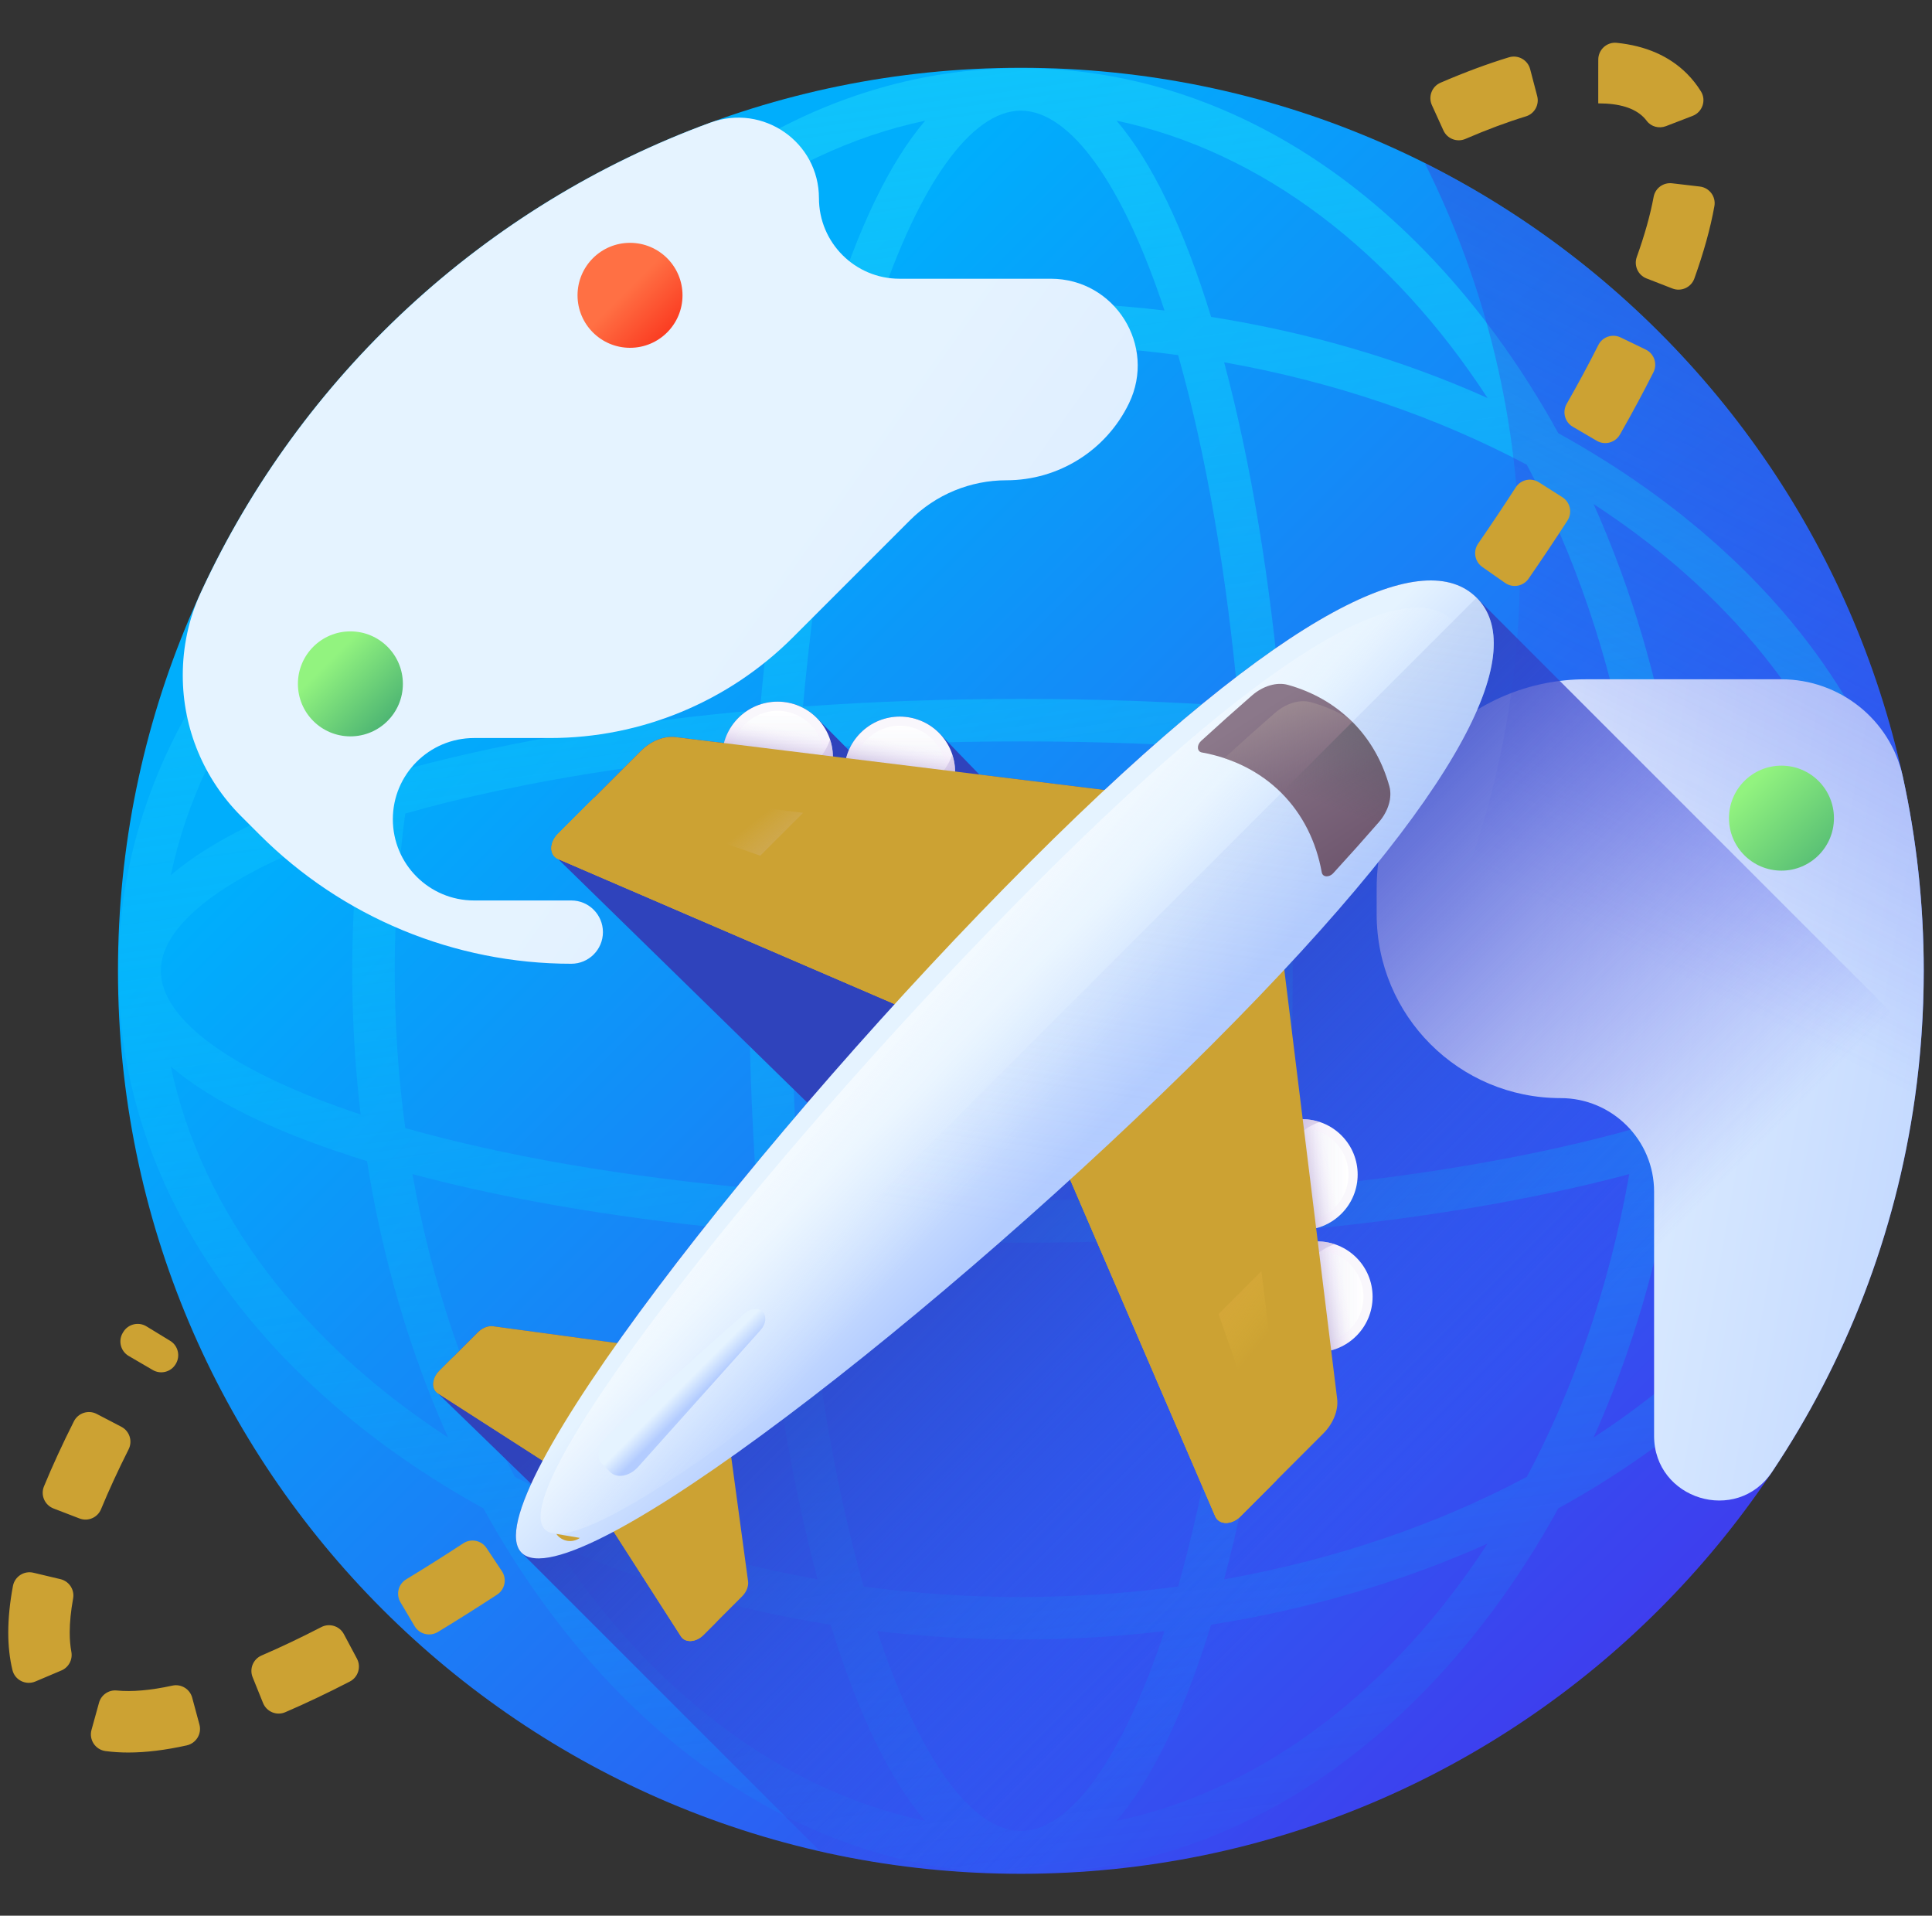 <svg width="117" height="116" viewBox="0 0 117 116" fill="none" xmlns="http://www.w3.org/2000/svg">
<rect x="0" y="0" width="117" height="116" fill="#333333" stroke="none"/>
<g clip-path="url(#clip0_75_632)">
<path d="M61.822 113.462C92.02 113.462 116.5 88.981 116.5 58.784C116.5 28.586 92.02 4.105 61.822 4.105C31.624 4.105 7.144 28.586 7.144 58.784C7.144 88.981 31.624 113.462 61.822 113.462Z" fill="url(#paint0_linear_75_632)"/>
<path d="M100.322 30.024C98.446 28.646 96.457 27.382 94.372 26.234C93.224 24.149 91.96 22.16 90.581 20.283C82.928 9.865 72.714 4.127 61.822 4.127C50.93 4.127 40.716 9.865 33.063 20.283C31.684 22.16 30.42 24.149 29.272 26.234C27.187 27.382 25.198 28.646 23.322 30.024C12.903 37.678 7.165 47.891 7.165 58.784C7.165 69.676 12.903 79.889 23.322 87.543C25.198 88.921 27.188 90.185 29.272 91.333C30.42 93.418 31.684 95.407 33.063 97.284C40.716 107.703 50.93 113.441 61.822 113.441C72.714 113.441 82.928 107.703 90.581 97.284C91.96 95.407 93.224 93.418 94.372 91.333C96.457 90.185 98.446 88.921 100.322 87.543C110.741 79.889 116.479 69.675 116.479 58.783C116.479 47.891 110.741 37.678 100.322 30.024ZM61.822 110.868C58.82 110.868 55.639 106.396 53.123 98.766C55.974 99.102 58.88 99.275 61.822 99.275C64.764 99.275 67.67 99.102 70.521 98.766C68.005 106.396 64.824 110.868 61.822 110.868ZM61.822 96.703C58.57 96.703 55.387 96.482 52.299 96.065C50.584 90.004 49.34 82.728 48.628 74.785C52.892 75.09 57.315 75.247 61.822 75.247C66.329 75.247 70.752 75.09 75.016 74.785C74.304 82.728 73.06 90.004 71.346 96.065C68.257 96.482 65.074 96.703 61.822 96.703ZM61.822 6.7C64.824 6.7 68.005 11.171 70.521 18.801C67.67 18.465 64.764 18.292 61.822 18.292C58.88 18.292 55.974 18.465 53.123 18.801C55.639 11.171 58.82 6.7 61.822 6.7ZM61.822 20.865C65.074 20.865 68.257 21.085 71.346 21.502C73.06 27.563 74.304 34.839 75.016 42.782C70.752 42.478 66.329 42.32 61.822 42.32C57.315 42.32 52.892 42.478 48.628 42.782C49.34 34.839 50.584 27.563 52.299 21.502C55.387 21.085 58.57 20.865 61.822 20.865ZM47.931 58.784C47.931 54.196 48.097 49.7 48.416 45.377C52.739 45.059 57.234 44.893 61.822 44.893C66.41 44.893 70.905 45.059 75.228 45.377C75.547 49.7 75.712 54.196 75.712 58.784C75.712 63.371 75.547 67.867 75.228 72.189C70.905 72.508 66.41 72.674 61.822 72.674C57.234 72.674 52.739 72.508 48.416 72.189C48.097 67.867 47.931 63.371 47.931 58.784ZM45.821 71.978C37.877 71.266 30.601 70.021 24.541 68.307C24.123 65.218 23.903 62.036 23.903 58.784C23.903 55.532 24.123 52.349 24.541 49.26C30.601 47.546 37.877 46.301 45.821 45.589C45.516 49.853 45.359 54.277 45.359 58.784C45.359 63.29 45.516 67.714 45.821 71.978ZM77.824 45.59C85.767 46.301 93.043 47.546 99.104 49.26C99.521 52.349 99.741 55.532 99.741 58.784C99.741 62.036 99.521 65.218 99.104 68.307C93.043 70.022 85.767 71.266 77.824 71.978C78.128 67.714 78.286 63.291 78.286 58.784C78.286 54.277 78.128 49.853 77.824 45.59ZM77.617 42.989C76.94 35.202 75.759 28.023 74.133 21.938C80.843 23.126 87.047 25.263 92.464 28.142C95.343 33.558 97.48 39.763 98.668 46.473C92.583 44.847 85.403 43.666 77.617 42.989ZM46.027 42.989C38.24 43.666 31.061 44.847 24.976 46.473C26.164 39.763 28.301 33.558 31.18 28.142C36.596 25.263 42.801 23.126 49.511 21.938C47.885 28.023 46.704 35.202 46.027 42.989ZM21.839 67.482C14.209 64.967 9.738 61.785 9.738 58.784C9.738 55.782 14.209 52.6 21.839 50.085C21.504 52.936 21.33 55.842 21.33 58.784C21.33 61.725 21.504 64.631 21.839 67.482ZM46.027 74.579C46.704 82.365 47.885 89.545 49.511 95.63C42.801 94.441 36.596 92.305 31.18 89.426C28.301 84.009 26.164 77.804 24.976 71.095C31.061 72.72 38.241 73.901 46.027 74.579ZM77.617 74.579C85.403 73.901 92.583 72.72 98.668 71.095C97.48 77.804 95.343 84.009 92.464 89.426C87.047 92.305 80.843 94.441 74.133 95.63C75.759 89.545 76.94 82.365 77.617 74.579ZM101.805 50.085C109.435 52.6 113.906 55.782 113.906 58.784C113.906 61.785 109.435 64.967 101.805 67.482C102.14 64.632 102.314 61.726 102.314 58.784C102.314 55.842 102.14 52.936 101.805 50.085ZM113.298 52.989C110.781 50.842 106.79 48.912 101.416 47.261C100.481 41.336 98.824 35.692 96.506 30.522C105.303 36.25 111.422 44.117 113.298 52.989ZM90.084 24.1C84.914 21.781 79.269 20.125 73.345 19.189C71.694 13.816 69.764 9.825 67.617 7.307C76.489 9.184 84.356 15.302 90.084 24.1ZM56.027 7.307C53.88 9.825 51.951 13.816 50.299 19.189C44.375 20.125 38.73 21.781 33.56 24.1C39.288 15.302 47.155 9.184 56.027 7.307ZM27.138 30.522C24.82 35.692 23.163 41.336 22.227 47.261C16.854 48.912 12.863 50.842 10.345 52.989C12.222 44.117 18.341 36.25 27.138 30.522ZM10.345 64.578C12.863 66.725 16.854 68.655 22.227 70.306C23.163 76.231 24.82 81.876 27.138 87.046C18.341 81.317 12.222 73.451 10.345 64.578ZM33.56 93.468C38.73 95.786 44.374 97.442 50.299 98.378C51.95 103.752 53.88 107.742 56.027 110.26C47.155 108.383 39.288 102.265 33.56 93.468ZM67.617 110.26C69.763 107.742 71.693 103.752 73.345 98.378C79.269 97.442 84.914 95.786 90.084 93.468C84.356 102.265 76.489 108.383 67.617 110.26ZM96.506 87.046C98.824 81.876 100.481 76.231 101.416 70.307C106.79 68.655 110.781 66.725 113.298 64.579C111.422 73.451 105.303 81.317 96.506 87.046Z" fill="url(#paint1_linear_75_632)"/>
<path d="M43.017 7.427C29.327 12.441 18.202 22.774 12.142 35.922C11.423 37.48 11.068 39.181 11.068 40.897C11.068 44.093 12.338 47.158 14.597 49.418L15.715 50.535C20.723 55.543 27.515 58.357 34.597 58.357C35.655 58.357 36.513 57.499 36.513 56.441C36.513 55.383 35.655 54.525 34.597 54.525H28.708C25.992 54.525 23.79 52.324 23.79 49.607C23.79 46.891 25.992 44.689 28.708 44.689H33.308C38.823 44.689 44.112 42.498 48.012 38.599L55.114 31.497C56.66 29.951 58.758 29.082 60.945 29.082C64.109 29.082 66.993 27.272 68.37 24.423C70.056 20.931 67.513 16.878 63.635 16.878H54.473C51.779 16.878 49.595 14.694 49.595 12C49.594 8.6 46.209 6.258 43.017 7.427Z" fill="url(#paint2_linear_75_632)"/>
<path d="M115.227 47.002C114.472 43.564 111.397 41.132 107.877 41.132H100.17H96.049C89.046 41.132 83.369 46.809 83.369 53.812V55.355C83.369 61.506 88.356 66.492 94.507 66.492C97.634 66.492 100.17 69.028 100.17 72.155V86.943C100.17 90.796 105.173 92.331 107.315 89.127C111.765 82.47 114.792 74.779 115.962 66.492C116.316 63.975 116.5 61.4 116.5 58.784C116.5 54.738 116.06 50.797 115.227 47.002Z" fill="url(#paint3_linear_75_632)"/>
<path d="M86.281 9.872C89.969 17.232 92.048 25.538 92.048 34.331C92.048 64.529 67.567 89.009 37.37 89.009C28.577 89.009 20.27 86.931 12.91 83.243C21.888 101.16 40.417 113.462 61.822 113.462C92.02 113.462 116.5 88.982 116.5 58.784C116.5 37.379 104.198 18.85 86.281 9.872Z" fill="url(#paint4_linear_75_632)"/>
<path d="M89.419 36.19C86.677 33.448 79.862 35.715 66.889 47.833L59.307 46.899L56.858 44.372C55.549 43.063 53.427 43.063 52.118 44.372C51.805 44.685 51.57 45.045 51.408 45.429L49.458 43.467C48.149 42.158 46.026 42.158 44.718 43.467C44.28 43.905 43.992 44.435 43.847 44.993L40.915 44.632C40.215 44.546 39.413 44.866 38.807 45.472L33.788 50.491C33.258 51.021 33.26 51.784 33.793 52.013L48.897 66.773C44.493 71.896 40.47 76.961 37.381 81.327L29.862 80.306C29.56 80.265 29.211 80.403 28.948 80.666L26.605 83.008C26.153 83.46 26.113 84.109 26.521 84.371L32.167 89.851C31.22 91.924 30.958 93.393 31.587 94.022L49.669 112.104C53.578 112.992 57.645 113.462 61.822 113.462C90.566 113.462 114.129 91.281 116.33 63.102L89.419 36.19Z" fill="url(#paint5_linear_75_632)"/>
<path d="M47.088 49.189C48.939 49.189 50.439 47.688 50.439 45.837C50.439 43.986 48.939 42.485 47.088 42.485C45.236 42.485 43.736 43.986 43.736 45.837C43.736 47.688 45.236 49.189 47.088 49.189Z" fill="url(#paint6_linear_75_632)"/>
<path d="M47.088 48.635C48.633 48.635 49.885 47.382 49.885 45.837C49.885 44.292 48.633 43.04 47.088 43.04C45.543 43.04 44.29 44.292 44.29 45.837C44.29 47.382 45.543 48.635 47.088 48.635Z" fill="url(#paint7_linear_75_632)"/>
<path d="M50.268 44.777C50.109 45.256 49.839 45.706 49.458 46.087C48.149 47.396 46.027 47.396 44.718 46.087C44.336 45.706 44.067 45.256 43.907 44.777C43.52 45.943 43.79 47.279 44.718 48.207C46.027 49.516 48.149 49.516 49.458 48.207C50.385 47.279 50.655 45.943 50.268 44.777Z" fill="url(#paint8_linear_75_632)"/>
<path d="M47.088 49.189C48.939 49.189 50.439 47.688 50.439 45.837C50.439 43.986 48.939 42.485 47.088 42.485C45.236 42.485 43.736 43.986 43.736 45.837C43.736 47.688 45.236 49.189 47.088 49.189Z" fill="url(#paint9_linear_75_632)"/>
<path d="M56.858 49.112C55.549 50.421 53.427 50.421 52.118 49.112C50.809 47.803 50.809 45.681 52.118 44.372C53.427 43.063 55.549 43.063 56.858 44.372C58.167 45.681 58.167 47.803 56.858 49.112Z" fill="url(#paint10_linear_75_632)"/>
<path d="M54.488 49.539C56.033 49.539 57.285 48.287 57.285 46.742C57.285 45.197 56.033 43.944 54.488 43.944C52.943 43.944 51.69 45.197 51.69 46.742C51.69 48.287 52.943 49.539 54.488 49.539Z" fill="url(#paint11_linear_75_632)"/>
<path d="M57.668 45.682C57.509 46.161 57.239 46.611 56.858 46.992C55.549 48.301 53.427 48.301 52.118 46.992C51.736 46.611 51.467 46.161 51.308 45.682C50.92 46.848 51.19 48.184 52.118 49.112C53.427 50.421 55.549 50.421 56.858 49.112C57.786 48.184 58.056 46.848 57.668 45.682Z" fill="url(#paint12_linear_75_632)"/>
<path d="M56.858 49.112C55.549 50.421 53.427 50.421 52.118 49.112C50.809 47.803 50.809 45.681 52.118 44.372C53.427 43.063 55.549 43.063 56.858 44.372C58.167 45.681 58.167 47.803 56.858 49.112Z" fill="url(#paint13_linear_75_632)"/>
<path d="M79.771 81.873C81.622 81.873 83.123 80.372 83.123 78.521C83.123 76.67 81.622 75.169 79.771 75.169C77.92 75.169 76.419 76.67 76.419 78.521C76.419 80.372 77.92 81.873 79.771 81.873Z" fill="url(#paint14_linear_75_632)"/>
<path d="M79.771 81.318C81.316 81.318 82.569 80.066 82.569 78.521C82.569 76.976 81.316 75.723 79.771 75.723C78.226 75.723 76.974 76.976 76.974 78.521C76.974 80.066 78.226 81.318 79.771 81.318Z" fill="url(#paint15_linear_75_632)"/>
<path d="M80.831 75.34C80.352 75.5 79.902 75.77 79.521 76.151C78.212 77.46 78.212 79.582 79.521 80.891C79.902 81.272 80.352 81.542 80.831 81.701C79.665 82.088 78.329 81.819 77.401 80.891C76.092 79.582 76.092 77.46 77.401 76.151C78.329 75.223 79.665 74.953 80.831 75.34Z" fill="url(#paint16_linear_75_632)"/>
<path d="M79.771 81.873C81.622 81.873 83.123 80.372 83.123 78.521C83.123 76.67 81.622 75.169 79.771 75.169C77.92 75.169 76.419 76.67 76.419 78.521C76.419 80.372 77.92 81.873 79.771 81.873Z" fill="url(#paint17_linear_75_632)"/>
<path d="M76.497 68.751C75.188 70.06 75.188 72.182 76.497 73.491C77.806 74.8 79.928 74.8 81.237 73.491C82.546 72.182 82.546 70.06 81.237 68.751C79.928 67.442 77.806 67.442 76.497 68.751Z" fill="url(#paint18_linear_75_632)"/>
<path d="M78.867 73.918C80.412 73.918 81.664 72.666 81.664 71.121C81.664 69.576 80.412 68.323 78.867 68.323C77.322 68.323 76.069 69.576 76.069 71.121C76.069 72.666 77.322 73.918 78.867 73.918Z" fill="url(#paint19_linear_75_632)"/>
<path d="M79.927 67.94C79.448 68.1 78.998 68.37 78.617 68.751C77.308 70.059 77.308 72.182 78.617 73.49C78.998 73.872 79.448 74.141 79.927 74.301C78.761 74.688 77.424 74.418 76.497 73.49C75.188 72.182 75.188 70.059 76.497 68.751C77.424 67.823 78.761 67.553 79.927 67.94Z" fill="url(#paint20_linear_75_632)"/>
<path d="M76.497 68.751C75.188 70.06 75.188 72.182 76.497 73.491C77.806 74.8 79.928 74.8 81.237 73.491C82.546 72.182 82.546 70.06 81.237 68.751C79.928 67.442 77.806 67.442 76.497 68.751Z" fill="url(#paint21_linear_75_632)"/>
<path d="M26.521 84.371L33.705 88.987L40.889 81.803L29.862 80.306C29.56 80.265 29.211 80.403 28.948 80.666L26.605 83.008C26.153 83.46 26.113 84.109 26.521 84.371Z" fill="#CCA233"/>
<path d="M27.306 82.308L26.606 83.008C26.154 83.46 26.113 84.109 26.521 84.371L33.705 88.987L39.247 83.445L28.221 81.948C27.919 81.907 27.57 82.044 27.306 82.308Z" fill="#CCA233"/>
<path d="M41.237 99.088L36.622 91.903L43.806 84.719L45.302 95.746C45.343 96.048 45.206 96.397 44.943 96.66L42.6 99.003C42.148 99.455 41.499 99.495 41.237 99.088Z" fill="#CCA233"/>
<path d="M43.301 98.302L42.6 99.003C42.148 99.455 41.499 99.495 41.237 99.087L36.622 91.903L42.164 86.361L43.66 97.388C43.701 97.69 43.564 98.039 43.301 98.302Z" fill="#CCA233"/>
<path d="M33.793 52.013L56.654 61.866L70.27 48.25L40.915 44.632C40.215 44.546 39.413 44.866 38.807 45.472L33.788 50.491C33.258 51.021 33.261 51.784 33.793 52.013Z" fill="#CCA233"/>
<path d="M35.572 48.707L33.788 50.491C33.258 51.021 33.26 51.784 33.793 52.013L56.654 61.866L67.036 51.485L37.68 47.867C36.98 47.781 36.178 48.1 35.572 48.707Z" fill="#CCA233"/>
<path d="M48.637 49.217L37.68 47.867C36.98 47.781 36.178 48.1 35.572 48.707L33.788 50.491C33.258 51.021 33.26 51.784 33.793 52.013L42.212 55.642L48.637 49.217Z" fill="url(#paint22_linear_75_632)"/>
<path d="M33.793 52.013L56.654 61.866L61.337 57.184L35.992 48.287L33.788 50.491C33.258 51.021 33.261 51.784 33.793 52.013Z" fill="#CCA233"/>
<path d="M73.595 91.815L63.742 68.954L77.359 55.338L80.976 84.694C81.062 85.393 80.743 86.195 80.136 86.802L75.117 91.82C74.588 92.35 73.824 92.348 73.595 91.815Z" fill="#CCA233"/>
<path d="M76.901 90.037L75.117 91.821C74.587 92.35 73.824 92.348 73.595 91.815L63.742 68.954L74.124 58.572L77.741 87.928C77.828 88.628 77.508 89.43 76.901 90.037Z" fill="#CCA233"/>
<path d="M76.391 76.971L77.742 87.928C77.828 88.628 77.508 89.43 76.902 90.036L75.117 91.821C74.588 92.35 73.825 92.348 73.595 91.815L69.967 83.396L76.391 76.971Z" fill="url(#paint23_linear_75_632)"/>
<path d="M73.595 91.815L63.742 68.954L68.425 64.272L77.321 89.617L75.117 91.821C74.588 92.35 73.824 92.348 73.595 91.815Z" fill="#CCA233"/>
<path d="M73.359 63.281C57.389 79.251 34.633 97.068 31.587 94.021C28.54 90.975 46.357 68.219 62.327 52.249C78.296 36.279 86.372 33.143 89.419 36.189C92.465 39.236 89.329 47.312 73.359 63.281Z" fill="url(#paint24_linear_75_632)"/>
<path d="M72.176 62.815C56.986 78.005 35.59 95.2 32.999 92.609C30.408 90.019 47.604 68.623 62.794 53.432C77.984 38.242 85.416 35.011 88.007 37.601C90.598 40.192 87.366 47.625 72.176 62.815Z" fill="url(#paint25_linear_75_632)"/>
<path d="M73.359 63.281C89.329 47.311 92.465 39.236 89.419 36.19L31.587 94.022C34.633 97.068 57.389 79.251 73.359 63.281Z" fill="url(#paint26_linear_75_632)"/>
<path d="M75.817 42.113C74.839 42.965 73.812 43.882 72.736 44.867C72.461 45.119 72.486 45.51 72.784 45.563C74.625 45.895 76.287 46.701 77.597 48.011C78.907 49.321 79.713 50.984 80.045 52.825C80.099 53.122 80.49 53.147 80.742 52.872C81.727 51.796 82.644 50.77 83.495 49.791C84.075 49.126 84.325 48.288 84.137 47.612C83.727 46.136 82.984 44.803 81.895 43.714C80.805 42.624 79.473 41.882 77.996 41.471C77.32 41.283 76.483 41.533 75.817 42.113Z" fill="url(#paint27_linear_75_632)"/>
<path d="M83.495 49.791C82.746 50.653 81.946 51.552 81.093 52.489C80.977 52.616 80.861 52.744 80.742 52.873C80.49 53.148 80.099 53.123 80.044 52.825C79.714 50.983 78.907 49.321 77.597 48.01C77.519 47.933 77.442 47.858 77.362 47.788C76.432 46.925 75.34 46.302 74.144 45.907C75.22 44.926 76.241 44.012 77.217 43.163C77.883 42.583 78.72 42.333 79.396 42.522C80.199 42.745 80.959 43.066 81.661 43.489C81.741 43.561 81.818 43.636 81.896 43.714C82.985 44.803 83.727 46.136 84.136 47.612C84.325 48.288 84.075 49.125 83.495 49.791Z" fill="url(#paint28_linear_75_632)"/>
<path d="M80.045 52.825C80.099 53.122 80.49 53.147 80.742 52.872C81.727 51.796 82.644 50.77 83.495 49.791C84.075 49.126 84.325 48.288 84.137 47.612C83.727 46.136 82.984 44.803 81.895 43.714L77.597 48.011C78.907 49.321 79.713 50.984 80.045 52.825Z" fill="url(#paint29_linear_75_632)"/>
<path d="M36.953 89.135L36.473 88.655C36.071 88.253 36.209 87.48 36.773 86.975L45.074 79.545C45.438 79.218 45.921 79.167 46.181 79.427C46.441 79.687 46.39 80.17 46.063 80.535L38.633 88.835C38.128 89.399 37.355 89.537 36.953 89.135Z" fill="url(#paint30_linear_75_632)"/>
<path d="M7.768 106.118C7.291 106.118 6.832 106.089 6.394 106.031C5.778 105.95 5.375 105.346 5.541 104.748L5.996 103.104C6.127 102.63 6.578 102.315 7.068 102.363C7.988 102.453 9.129 102.354 10.439 102.067C10.969 101.951 11.498 102.272 11.639 102.796L12.078 104.426C12.229 104.989 11.876 105.56 11.306 105.687C10.018 105.973 8.832 106.118 7.768 106.118ZM15.93 103.121L15.299 101.558C15.091 101.045 15.332 100.462 15.84 100.243C16.985 99.75 18.196 99.175 19.459 98.523C19.953 98.268 20.562 98.457 20.824 98.948L21.617 100.435C21.884 100.937 21.688 101.561 21.183 101.821C19.823 102.523 18.514 103.145 17.273 103.678C16.749 103.903 16.144 103.65 15.93 103.121ZM2.141 101.818C1.565 102.062 0.902 101.735 0.754 101.126C0.585 100.429 0.5 99.668 0.5 98.85C0.5 97.99 0.594 97.048 0.782 96.041C0.888 95.467 1.452 95.095 2.021 95.231L3.662 95.621C4.186 95.746 4.524 96.259 4.428 96.789C4.291 97.543 4.222 98.234 4.222 98.85C4.222 99.278 4.255 99.669 4.321 100.019C4.41 100.491 4.162 100.961 3.72 101.149L2.141 101.818ZM25.11 98.469L24.251 97.019C23.967 96.539 24.12 95.92 24.597 95.632C25.721 94.95 26.88 94.219 28.06 93.448C28.527 93.142 29.154 93.272 29.463 93.736L30.396 95.139C30.71 95.611 30.578 96.247 30.104 96.558C28.883 97.356 27.681 98.114 26.515 98.821C26.03 99.115 25.399 98.957 25.11 98.469ZM35.118 93.123C34.657 93.452 34.017 93.345 33.691 92.882L35.118 93.123ZM4.813 91.946L3.241 91.341C2.707 91.135 2.445 90.533 2.662 90.005C3.176 88.758 3.783 87.439 4.475 86.064C4.731 85.556 5.354 85.354 5.858 85.617L7.352 86.396C7.845 86.653 8.04 87.26 7.79 87.757C7.151 89.026 6.592 90.24 6.119 91.384C5.908 91.895 5.33 92.145 4.813 91.946ZM9.252 82.957L7.797 82.108C7.307 81.823 7.144 81.194 7.434 80.707C7.443 80.692 7.452 80.676 7.462 80.661C7.752 80.174 8.384 80.017 8.867 80.312L10.306 81.19C10.783 81.481 10.935 82.102 10.649 82.582C10.646 82.588 10.642 82.594 10.638 82.6C10.352 83.079 9.735 83.238 9.252 82.957ZM91.147 35.297L89.767 34.331C89.309 34.01 89.195 33.38 89.512 32.92C90.309 31.764 91.073 30.622 91.794 29.508C92.097 29.039 92.721 28.904 93.192 29.203L94.615 30.107C95.093 30.41 95.231 31.044 94.924 31.52C94.181 32.669 93.393 33.847 92.571 35.038C92.25 35.504 91.611 35.621 91.147 35.297ZM96.699 26.691L95.245 25.84C94.764 25.559 94.599 24.942 94.875 24.458C95.578 23.226 96.22 22.032 96.795 20.89C97.044 20.394 97.645 20.192 98.145 20.433L99.663 21.167C100.175 21.414 100.386 22.032 100.131 22.541C99.522 23.751 98.843 25.014 98.101 26.314C97.819 26.807 97.189 26.978 96.699 26.691ZM101.279 17.469L99.708 16.858C99.193 16.657 98.936 16.081 99.122 15.56C99.6 14.227 99.941 13.009 100.143 11.919C100.24 11.394 100.729 11.037 101.26 11.099L102.937 11.295C103.519 11.363 103.926 11.906 103.822 12.483C103.583 13.815 103.176 15.282 102.608 16.866C102.414 17.404 101.811 17.677 101.279 17.469ZM87.412 7.899L86.714 6.365C86.479 5.847 86.714 5.234 87.237 5.008C88.705 4.375 90.092 3.861 91.379 3.47C91.933 3.302 92.516 3.625 92.664 4.186L93.091 5.817C93.229 6.344 92.93 6.887 92.409 7.046C91.279 7.391 90.052 7.848 88.743 8.412C88.234 8.631 87.641 8.404 87.412 7.899ZM100.888 7.639C100.473 7.798 99.994 7.677 99.726 7.322C99.665 7.24 99.598 7.163 99.526 7.091C98.976 6.541 98.067 6.261 96.823 6.26H96.788V2.538V4.399L96.79 3.606C96.792 3.007 97.309 2.532 97.905 2.593C99.673 2.773 101.096 3.399 102.158 4.46C102.481 4.783 102.766 5.144 103.01 5.538C103.343 6.078 103.095 6.79 102.503 7.017L100.888 7.639Z" fill="#CCA233"/>
<path d="M38.154 21.06C39.909 21.06 41.332 19.637 41.332 17.882C41.332 16.127 39.909 14.704 38.154 14.704C36.398 14.704 34.975 16.127 34.975 17.882C34.975 19.637 36.398 21.06 38.154 21.06Z" fill="url(#paint31_linear_75_632)"/>
<path d="M21.22 44.588C22.975 44.588 24.398 43.165 24.398 41.41C24.398 39.654 22.975 38.231 21.22 38.231C19.464 38.231 18.041 39.654 18.041 41.41C18.041 43.165 19.464 44.588 21.22 44.588Z" fill="url(#paint32_linear_75_632)"/>
<path d="M107.883 52.718C109.639 52.718 111.062 51.294 111.062 49.539C111.062 47.784 109.639 46.361 107.883 46.361C106.128 46.361 104.705 47.784 104.705 49.539C104.705 51.294 106.128 52.718 107.883 52.718Z" fill="url(#paint33_linear_75_632)"/>
</g>
<defs>
<linearGradient id="paint0_linear_75_632" x1="35.344" y1="32.306" x2="101.615" y2="98.577" gradientUnits="userSpaceOnUse">
<stop stop-color="#00AEFC"/>
<stop offset="1" stop-color="#3F3CEE"/>
</linearGradient>
<linearGradient id="paint1_linear_75_632" x1="70.179" y1="118.982" x2="50.505" y2="-22.74" gradientUnits="userSpaceOnUse">
<stop stop-color="#00AEFC" stop-opacity="0"/>
<stop offset="1" stop-color="#18CFFC"/>
</linearGradient>
<linearGradient id="paint2_linear_75_632" x1="44.645" y1="36.867" x2="130.795" y2="97.994" gradientUnits="userSpaceOnUse">
<stop stop-color="#E5F3FF"/>
<stop offset="1" stop-color="#B3CCFF"/>
</linearGradient>
<linearGradient id="paint3_linear_75_632" x1="91.672" y1="63.448" x2="130.279" y2="70.24" gradientUnits="userSpaceOnUse">
<stop stop-color="#E5F3FF"/>
<stop offset="1" stop-color="#B3CCFF"/>
</linearGradient>
<linearGradient id="paint4_linear_75_632" x1="79.876" y1="47.977" x2="120.067" y2="-30.544" gradientUnits="userSpaceOnUse">
<stop stop-color="#3F3CEE" stop-opacity="0"/>
<stop offset="1" stop-color="#2F43BC"/>
</linearGradient>
<linearGradient id="paint5_linear_75_632" x1="85.665" y1="90.267" x2="57.837" y2="62.44" gradientUnits="userSpaceOnUse">
<stop stop-color="#3F3CEE" stop-opacity="0"/>
<stop offset="1" stop-color="#2F43BC"/>
</linearGradient>
<linearGradient id="paint6_linear_75_632" x1="47.123" y1="44.035" x2="47.123" y2="50.173" gradientUnits="userSpaceOnUse">
<stop stop-color="#F9F7FC"/>
<stop offset="1" stop-color="#F0DDFC"/>
</linearGradient>
<linearGradient id="paint7_linear_75_632" x1="47.124" y1="47.356" x2="47.124" y2="43.067" gradientUnits="userSpaceOnUse">
<stop stop-color="#E9EDF5" stop-opacity="0"/>
<stop offset="1" stop-color="white"/>
</linearGradient>
<linearGradient id="paint8_linear_75_632" x1="46.298" y1="46.798" x2="55.613" y2="43.998" gradientUnits="userSpaceOnUse">
<stop stop-color="#F0DDFC" stop-opacity="0"/>
<stop offset="0.289" stop-color="#C8B7E0" stop-opacity="0.289"/>
<stop offset="0.592" stop-color="#A595C8" stop-opacity="0.592"/>
<stop offset="0.84" stop-color="#8F81B8" stop-opacity="0.84"/>
<stop offset="1" stop-color="#8779B3"/>
</linearGradient>
<linearGradient id="paint9_linear_75_632" x1="47.427" y1="44.113" x2="46.878" y2="47.183" gradientUnits="userSpaceOnUse">
<stop stop-color="#F0DDFC" stop-opacity="0"/>
<stop offset="0.289" stop-color="#C8B7E0" stop-opacity="0.289"/>
<stop offset="0.592" stop-color="#A595C8" stop-opacity="0.592"/>
<stop offset="0.84" stop-color="#8F81B8" stop-opacity="0.84"/>
<stop offset="1" stop-color="#8779B3"/>
</linearGradient>
<linearGradient id="paint10_linear_75_632" x1="54.523" y1="44.939" x2="54.523" y2="51.077" gradientUnits="userSpaceOnUse">
<stop stop-color="#F9F7FC"/>
<stop offset="1" stop-color="#F0DDFC"/>
</linearGradient>
<linearGradient id="paint11_linear_75_632" x1="54.523" y1="48.261" x2="54.523" y2="43.972" gradientUnits="userSpaceOnUse">
<stop stop-color="#E9EDF5" stop-opacity="0"/>
<stop offset="1" stop-color="white"/>
</linearGradient>
<linearGradient id="paint12_linear_75_632" x1="53.697" y1="47.703" x2="63.012" y2="44.902" gradientUnits="userSpaceOnUse">
<stop stop-color="#F0DDFC" stop-opacity="0"/>
<stop offset="0.289" stop-color="#C8B7E0" stop-opacity="0.289"/>
<stop offset="0.592" stop-color="#A595C8" stop-opacity="0.592"/>
<stop offset="0.84" stop-color="#8F81B8" stop-opacity="0.84"/>
<stop offset="1" stop-color="#8779B3"/>
</linearGradient>
<linearGradient id="paint13_linear_75_632" x1="54.826" y1="45.017" x2="54.277" y2="48.087" gradientUnits="userSpaceOnUse">
<stop stop-color="#F0DDFC" stop-opacity="0"/>
<stop offset="0.289" stop-color="#C8B7E0" stop-opacity="0.289"/>
<stop offset="0.592" stop-color="#A595C8" stop-opacity="0.592"/>
<stop offset="0.84" stop-color="#8F81B8" stop-opacity="0.84"/>
<stop offset="1" stop-color="#8779B3"/>
</linearGradient>
<linearGradient id="paint14_linear_75_632" x1="81.581" y1="78.492" x2="75.443" y2="78.493" gradientUnits="userSpaceOnUse">
<stop stop-color="#F9F7FC"/>
<stop offset="1" stop-color="#F0DDFC"/>
</linearGradient>
<linearGradient id="paint15_linear_75_632" x1="78.26" y1="78.492" x2="82.549" y2="78.492" gradientUnits="userSpaceOnUse">
<stop stop-color="#E9EDF5" stop-opacity="0"/>
<stop offset="1" stop-color="white"/>
</linearGradient>
<linearGradient id="paint16_linear_75_632" x1="78.818" y1="79.318" x2="81.618" y2="70.003" gradientUnits="userSpaceOnUse">
<stop stop-color="#F0DDFC" stop-opacity="0"/>
<stop offset="0.289" stop-color="#C8B7E0" stop-opacity="0.289"/>
<stop offset="0.592" stop-color="#A595C8" stop-opacity="0.592"/>
<stop offset="0.84" stop-color="#8F81B8" stop-opacity="0.84"/>
<stop offset="1" stop-color="#8779B3"/>
</linearGradient>
<linearGradient id="paint17_linear_75_632" x1="81.503" y1="78.189" x2="78.433" y2="78.738" gradientUnits="userSpaceOnUse">
<stop stop-color="#F0DDFC" stop-opacity="0"/>
<stop offset="0.289" stop-color="#C8B7E0" stop-opacity="0.289"/>
<stop offset="0.592" stop-color="#A595C8" stop-opacity="0.592"/>
<stop offset="0.84" stop-color="#8F81B8" stop-opacity="0.84"/>
<stop offset="1" stop-color="#8779B3"/>
</linearGradient>
<linearGradient id="paint18_linear_75_632" x1="80.677" y1="71.093" x2="74.539" y2="71.093" gradientUnits="userSpaceOnUse">
<stop stop-color="#F9F7FC"/>
<stop offset="1" stop-color="#F0DDFC"/>
</linearGradient>
<linearGradient id="paint19_linear_75_632" x1="77.355" y1="71.093" x2="81.644" y2="71.093" gradientUnits="userSpaceOnUse">
<stop stop-color="#E9EDF5" stop-opacity="0"/>
<stop offset="1" stop-color="white"/>
</linearGradient>
<linearGradient id="paint20_linear_75_632" x1="77.913" y1="71.919" x2="80.714" y2="62.604" gradientUnits="userSpaceOnUse">
<stop stop-color="#F0DDFC" stop-opacity="0"/>
<stop offset="0.289" stop-color="#C8B7E0" stop-opacity="0.289"/>
<stop offset="0.592" stop-color="#A595C8" stop-opacity="0.592"/>
<stop offset="0.84" stop-color="#8F81B8" stop-opacity="0.84"/>
<stop offset="1" stop-color="#8779B3"/>
</linearGradient>
<linearGradient id="paint21_linear_75_632" x1="80.599" y1="70.79" x2="77.529" y2="71.339" gradientUnits="userSpaceOnUse">
<stop stop-color="#F0DDFC" stop-opacity="0"/>
<stop offset="0.289" stop-color="#C8B7E0" stop-opacity="0.289"/>
<stop offset="0.592" stop-color="#A595C8" stop-opacity="0.592"/>
<stop offset="0.84" stop-color="#8F81B8" stop-opacity="0.84"/>
<stop offset="1" stop-color="#8779B3"/>
</linearGradient>
<linearGradient id="paint22_linear_75_632" x1="42.509" y1="52.225" x2="50.621" y2="62.398" gradientUnits="userSpaceOnUse">
<stop stop-color="#F0DDFC" stop-opacity="0"/>
<stop offset="0.289" stop-color="#C8B7E0" stop-opacity="0.289"/>
<stop offset="0.592" stop-color="#A595C8" stop-opacity="0.592"/>
<stop offset="0.84" stop-color="#8F81B8" stop-opacity="0.84"/>
<stop offset="1" stop-color="#8779B3"/>
</linearGradient>
<linearGradient id="paint23_linear_75_632" x1="74.345" y1="83.868" x2="64.173" y2="75.756" gradientUnits="userSpaceOnUse">
<stop stop-color="#FFDA45" stop-opacity="0"/>
<stop offset="1" stop-color="#B53759"/>
</linearGradient>
<linearGradient id="paint24_linear_75_632" x1="58.27" y1="62.879" x2="65.173" y2="69.782" gradientUnits="userSpaceOnUse">
<stop stop-color="#E5F3FF"/>
<stop offset="1" stop-color="#B3CCFF"/>
</linearGradient>
<linearGradient id="paint25_linear_75_632" x1="63.053" y1="67.386" x2="53.231" y2="58.615" gradientUnits="userSpaceOnUse">
<stop stop-color="#E5F3FF" stop-opacity="0"/>
<stop offset="1" stop-color="white"/>
</linearGradient>
<linearGradient id="paint26_linear_75_632" x1="60.012" y1="73.987" x2="75.298" y2="-32.715" gradientUnits="userSpaceOnUse">
<stop stop-color="#B3CCFF" stop-opacity="0"/>
<stop offset="1" stop-color="#9FB0CB"/>
</linearGradient>
<linearGradient id="paint27_linear_75_632" x1="76.377" y1="42.949" x2="82.389" y2="52.396" gradientUnits="userSpaceOnUse">
<stop stop-color="#8B788A"/>
<stop offset="1" stop-color="#6E566E"/>
</linearGradient>
<linearGradient id="paint28_linear_75_632" x1="79.412" y1="47.699" x2="77.819" y2="42.183" gradientUnits="userSpaceOnUse">
<stop stop-color="#8B788A" stop-opacity="0"/>
<stop offset="1" stop-color="#9E8C92"/>
</linearGradient>
<linearGradient id="paint29_linear_75_632" x1="80.646" y1="48.948" x2="84.424" y2="39.225" gradientUnits="userSpaceOnUse">
<stop stop-color="#555A66" stop-opacity="0"/>
<stop offset="1" stop-color="#555A66"/>
</linearGradient>
<linearGradient id="paint30_linear_75_632" x1="41.264" y1="83.978" x2="42.082" y2="84.796" gradientUnits="userSpaceOnUse">
<stop stop-color="#E5F3FF"/>
<stop offset="1" stop-color="#B3CCFF"/>
</linearGradient>
<linearGradient id="paint31_linear_75_632" x1="37.907" y1="17.636" x2="41.408" y2="21.137" gradientUnits="userSpaceOnUse">
<stop stop-color="#FF7044"/>
<stop offset="1" stop-color="#F92814"/>
</linearGradient>
<linearGradient id="paint32_linear_75_632" x1="19.875" y1="40.065" x2="23.693" y2="43.883" gradientUnits="userSpaceOnUse">
<stop stop-color="#92F37F"/>
<stop offset="1" stop-color="#4AB272"/>
</linearGradient>
<linearGradient id="paint33_linear_75_632" x1="105.921" y1="47.577" x2="111.399" y2="53.055" gradientUnits="userSpaceOnUse">
<stop stop-color="#92F37F"/>
<stop offset="1" stop-color="#4AB272"/>
</linearGradient>
<clipPath id="clip0_75_632">
<rect width="116" height="116" fill="white" transform="translate(0.5)"/>
</clipPath>
</defs>
</svg>
